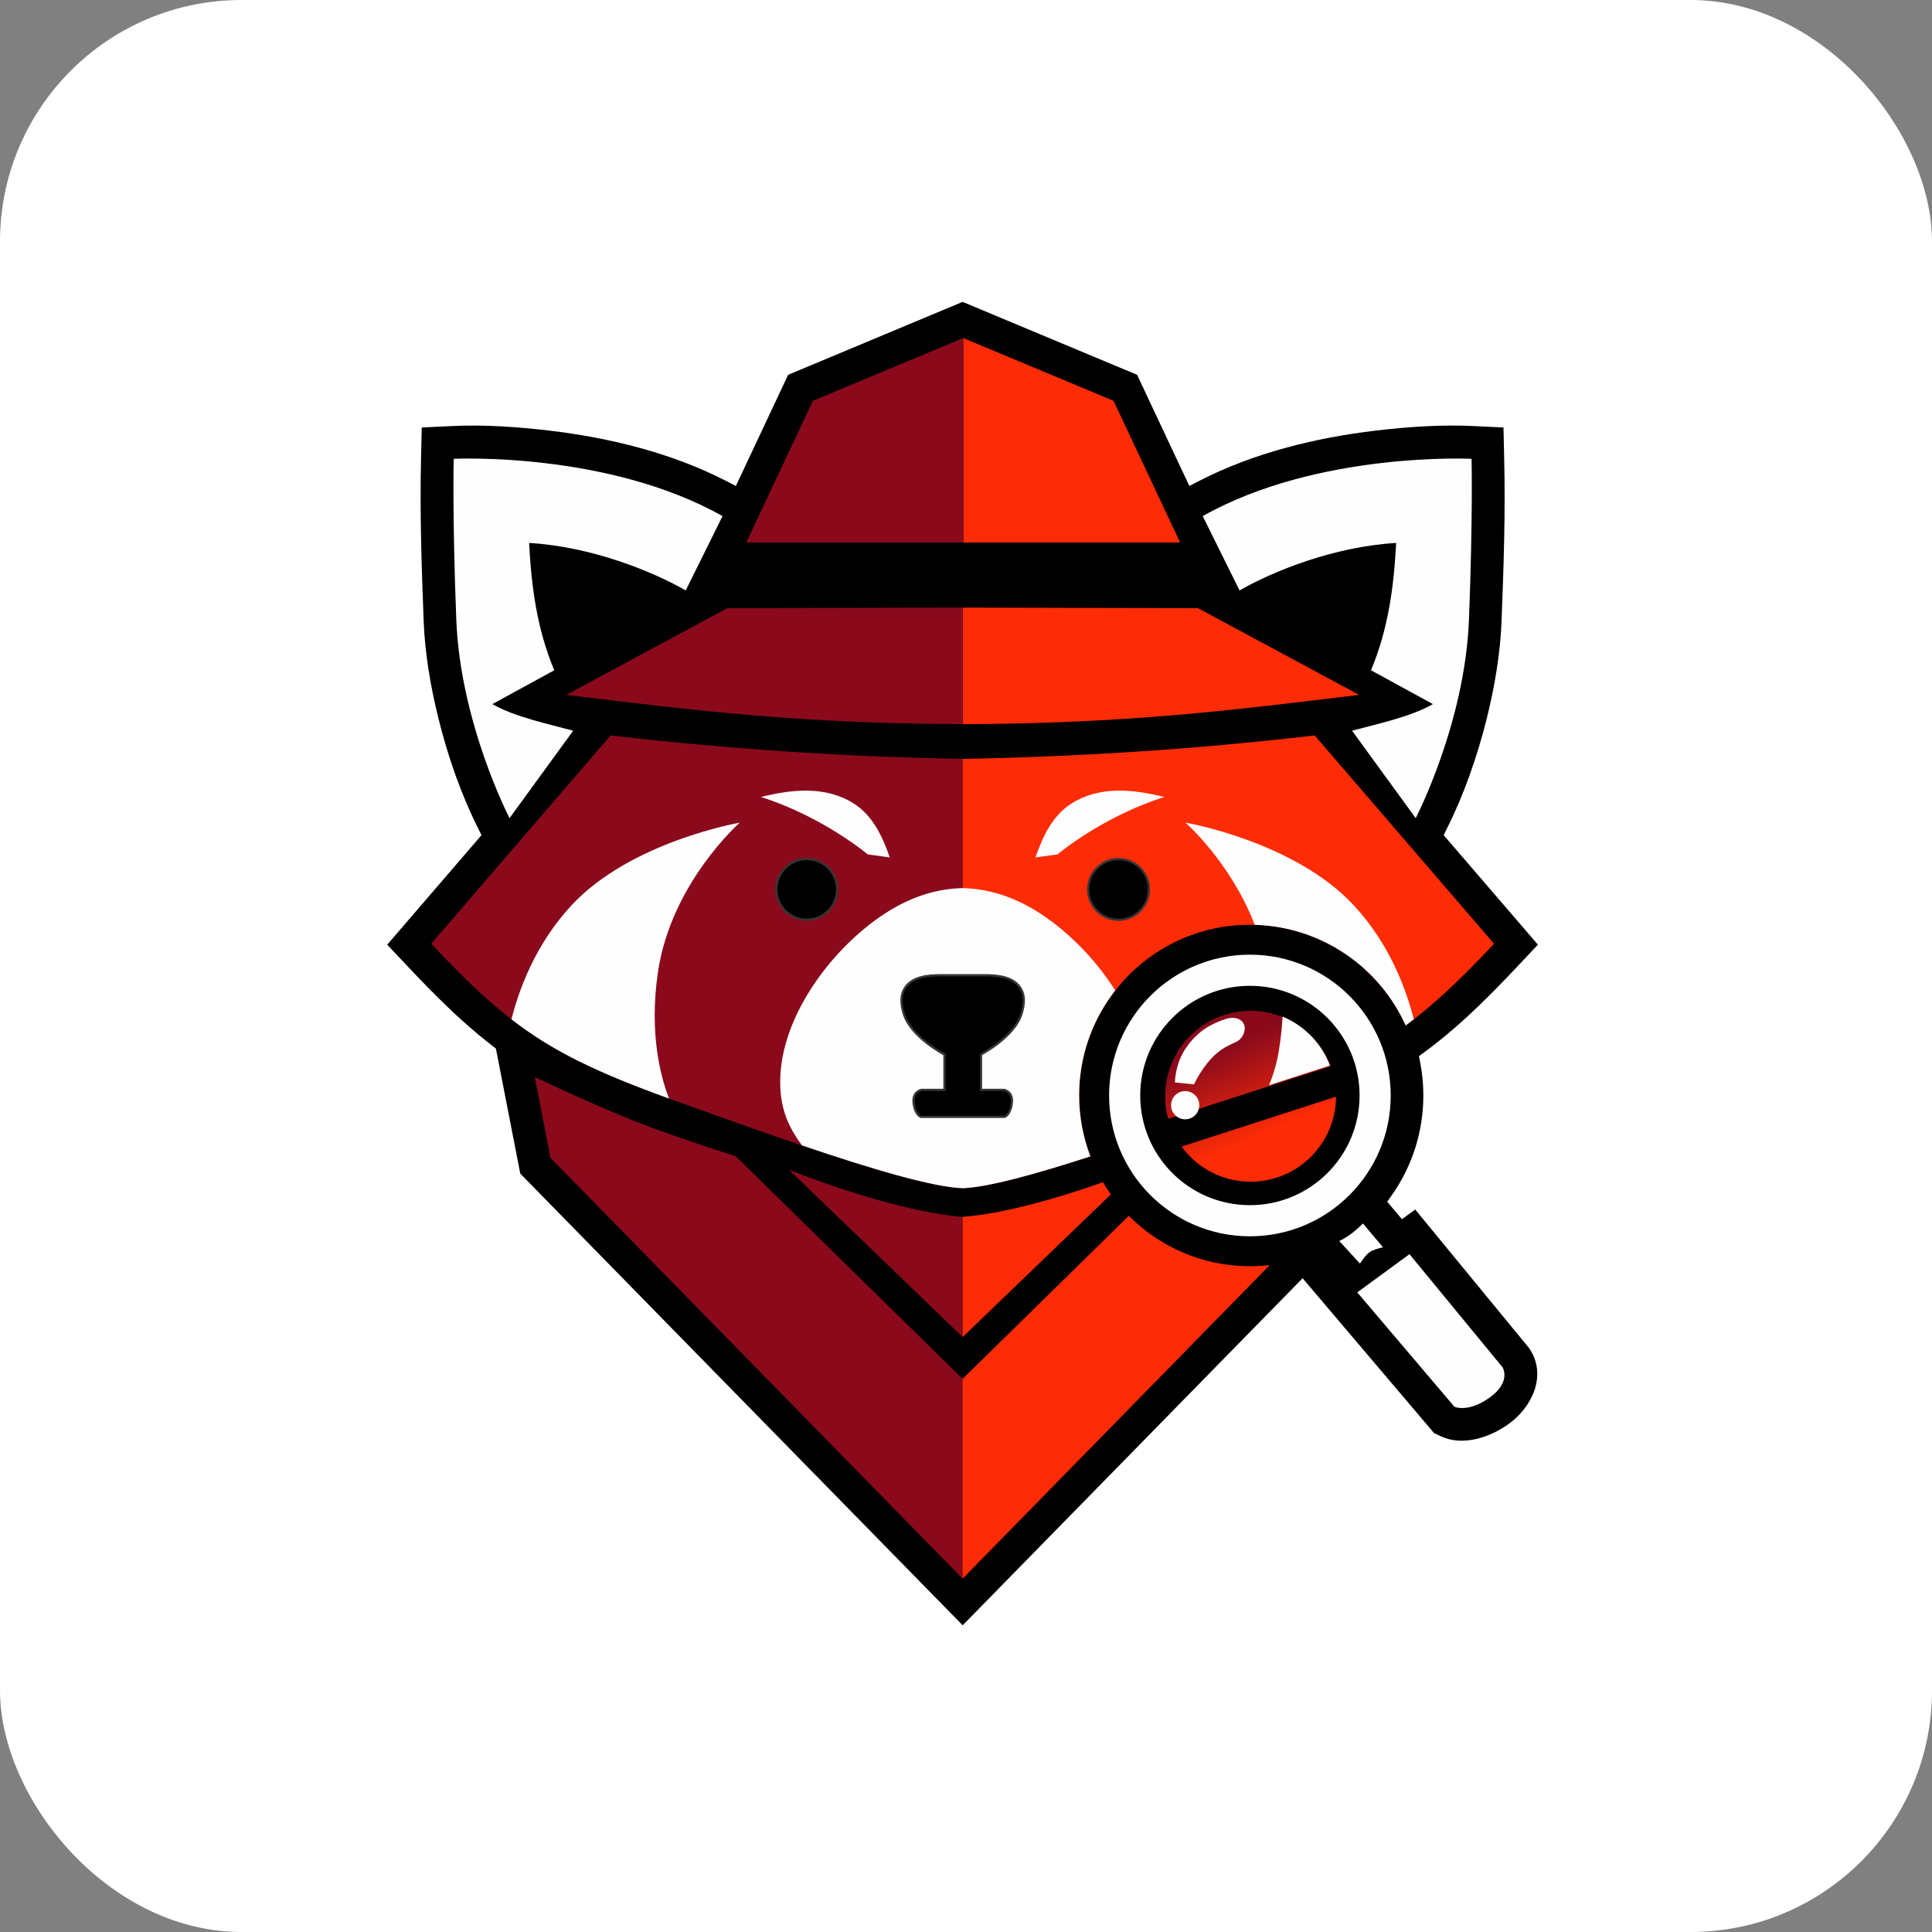 <?xml version="1.0" encoding="UTF-8"?>
<svg width="128" height="128" viewBox="0 0 128 128" xmlns="http://www.w3.org/2000/svg">
    
        <rect x="0" y="0" width="128" height="128" fill="#808080" stroke="none"/>
    
        <defs>
            <linearGradient id="bgGradient" x1="0%" y1="0%" x2="100%" y2="100%">
                <stop offset="0%" style="stop-color:#ffffff;stop-opacity:1" />
                <stop offset="100%" style="stop-color:#ffffff;stop-opacity:1" />
            </linearGradient>
        </defs>
    <!-- Rounded background -->
    <rect width="128" height="128" rx="16" ry="16" 
          fill="url(#bgGradient)" />
    <!-- Original icon -->
    <g transform="translate(25.654, 20.0) scale(0.685)">
        <g xmlns:ns0="http://www.w3.org/2000/svg" xmlns:ns1="http://sodipodi.sourceforge.net/DTD/sodipodi-0.dtd" xmlns:ns2="http://www.inkscape.org/namespaces/inkscape" xmlns:ns3="http://www.w3.org/1999/xlink" transform="translate(-200.0, -325.0)"><ns0:defs id="defs12" /><ns1:namedview id="namedview12" pagecolor="#ffffff" bordercolor="#000000" borderopacity="0.25" ns2:showpageshadow="2" ns2:pageopacity="0.0" ns2:pagecheckerboard="0" ns2:deskcolor="#d1d1d1" ns2:zoom="4.16" ns2:cx="55.168269" ns2:cy="73.557692" ns2:window-width="1920" ns2:window-height="1027" ns2:window-x="0" ns2:window-y="25" ns2:window-maximized="0" ns2:current-layer="Layer_1" showguides="true" />
<ns0:style type="text/css" id="style1">
	.st0{fill-rule:evenodd;clip-rule:evenodd;}
	.st1{fill-rule:evenodd;clip-rule:evenodd;fill:#FE2C06;}
	.st2{fill-rule:evenodd;clip-rule:evenodd;fill:#8A0A1C;}
	.st3{clip-path:url(#SVGID_2_);fill:url(#SVGID_3_);}
	.st4{fill-rule:evenodd;clip-rule:evenodd;fill:#FEFEFE;}
	.st5{fill:none;stroke:#373435;stroke-width:0.216;stroke-miterlimit:2.613;}
</ns0:style>
<ns0:rect style="fill:#ffffff;fill-opacity:1;stroke-width:1" id="rect14" width="111.608" height="128.606" x="200.24" y="325.24" /><ns0:path class="st0" d="M 212.87,409.315 255.658,453 l 32.877,-33.567 12.715,14.977 0.608,0.289 c 2.159,1.031 4.792,0.134 6.617,-1.179 2.225,-1.602 3.679,-4.599 2.084,-7.151 l -0.111,-0.171 -11.023,-13.412 -1.283,0.935 -1.424,-1.691 0.467,-0.66 c 1.981,-2.826 3.027,-6.164 3.027,-9.614 0,-1.061 -0.096,-2.114 -0.297,-3.153 l -0.126,-0.653 0.579,-0.423 c 0.289,-0.208 0.571,-0.423 0.853,-0.645 2.945,-2.277 5.578,-4.94 8.123,-7.641 l 1.951,-2.07 -9.117,-10.593 0.312,-0.631 c 1.669,-3.323 2.938,-6.988 3.843,-10.593 l 0.044,-0.178 c 0.742,-3.019 1.283,-6.194 1.402,-9.31 0.208,-5.252 0.378,-10.526 0.252,-15.786 l -0.067,-2.93 -2.93,-0.141 c -3.101,-0.148 -6.313,0.074 -9.391,0.438 -5.846,0.69 -11.839,2.159 -17.091,4.859 l -0.972,0.497 -5.052,-10.749 L 255.651,325 l -16.876,7.055 -5.052,10.749 -0.972,-0.497 c -5.252,-2.7 -11.246,-4.169 -17.091,-4.859 -3.079,-0.363 -6.291,-0.586 -9.391,-0.438 l -2.93,0.141 -0.067,2.93 c -0.126,5.259 0.052,10.526 0.252,15.786 0.119,3.108 0.66,6.291 1.402,9.31 l 0.044,0.178 c 0.898,3.605 2.166,7.27 3.835,10.593 l 0.312,0.631 -9.117,10.593 1.951,2.07 c 2.544,2.7 5.185,5.363 8.123,7.641 0.037,0.03 0.074,0.059 0.119,0.089 l 0.319,0.245 z" id="path1" style="stroke-width:1" />
<ns0:polygon class="st1" points="297.44,342.94 317.03,351.12 325.71,369.59 297.44,369.59 " id="polygon1" transform="matrix(0.742,0,0,0.742,35.013,74.037)" style="stroke-width:1.348" />
<ns0:path class="st1" d="m 255.658,354.569 22.766,0.059 15.578,8.383 c -12.781,1.55 -22.529,2.767 -38.344,2.834 z" id="path2" style="stroke-width:1" />
<ns0:path class="st2" d="m 240.577,378.885 c 1.625,0 2.938,1.313 2.938,2.938 0,1.625 -1.313,2.938 -2.938,2.938 -1.625,0 -2.938,-1.313 -2.938,-2.938 0,-1.617 1.32,-2.938 2.938,-2.938 m 15.081,-9.681 c -10.667,-0.2 -21.787,-0.853 -34.049,-2.27 l -17.351,20.148 c 7.715,8.19 11.706,10.905 23.345,15.096 10.556,3.798 23.3,8.382 28.055,8.553 v -6.899 h -4.043 c 0,0 -0.564,-0.163 -0.705,-1.32 -0.141,-1.157 0.757,-1.291 0.757,-1.291 h 2.225 v -3.42 c 0,0 -3.182,-1.654 -3.909,-3.857 -0.363,-1.113 -0.289,-1.869 -0.022,-2.389 0.675,-1.32 2.359,-1.424 3.635,-1.424 h 2.055 V 369.205 Z" id="path3" style="stroke-width:1" />
<ns0:path class="st2" d="m 255.658,413.498 v 11.624 l -16.817,-16.194 c -0.007,0.007 9.859,4.021 16.817,4.57" id="path4" style="stroke-width:1" />
<ns0:path class="st2" d="m 214.273,399.968 c 0,0 6.765,3.249 11.58,5 4.814,1.743 7.834,2.648 7.834,2.648 l 21.973,21.557 v 19.324 l -39.873,-40.711 z" id="path5" style="stroke-width:1" />
<ns0:path class="st1" d="m 270.732,378.885 c -1.625,0 -2.938,1.313 -2.938,2.938 0,1.625 1.313,2.938 2.938,2.938 1.625,0 2.938,-1.313 2.938,-2.938 0,-1.617 -1.32,-2.938 -2.938,-2.938 M 255.658,369.205 c 10.667,-0.2 21.787,-0.853 34.049,-2.27 l 17.344,20.148 c -3.219,3.42 -5.794,5.883 -8.546,7.9 -2.589,-5.742 -8.36,-9.74 -15.066,-9.74 -9.117,0 -16.513,7.388 -16.513,16.513 0,2.077 0.386,4.058 1.083,5.89 -5.319,1.728 -9.903,2.99 -12.359,3.079 v -6.899 h 4.043 c 0,0 0.564,-0.163 0.705,-1.32 0.141,-1.157 -0.757,-1.291 -0.757,-1.291 h -2.225 v -3.42 c 0,0 3.182,-1.654 3.909,-3.857 0.363,-1.113 0.289,-1.869 0.022,-2.389 -0.675,-1.32 -2.359,-1.424 -3.635,-1.424 h -2.055 z" id="path6" style="stroke-width:1" />
<ns0:path class="st1" d="m 255.658,413.498 v 11.624 l 14.332,-13.798 c -0.274,-0.378 -0.527,-0.771 -0.764,-1.179 -3.494,1.239 -9.124,3.004 -13.568,3.353" id="path7" style="stroke-width:1" />
<ns0:path class="st1" d="m 271.726,413.395 -16.075,15.771 v 19.324 L 285.361,418.157 c -0.631,0.074 -1.276,0.111 -1.929,0.111 -4.57,0 -8.709,-1.862 -11.706,-4.874" id="path8" style="stroke-width:1" />
<ns0:polygon class="st2" points="297.44,342.94 277.84,351.12 269.16,369.59 297.44,369.59 " id="polygon8" transform="matrix(0.742,0,0,0.742,35.013,74.037)" style="stroke-width:1.348" />
<ns0:path class="st2" d="m 255.658,354.569 -22.766,0.059 -15.578,8.383 c 12.781,1.55 22.529,2.767 38.344,2.834 z" id="path9" style="stroke-width:1" />
<ns0:g id="g10" transform="matrix(0.742,0,0,0.742,35.013,74.037)" style="stroke-width:1.348">
	<ns0:defs id="defs9">
		<ns0:path id="SVGID_1_" d="m 346.03,441.82 c -0.02,6.13 -5,11.09 -11.14,11.09 -3.7,0 -6.97,-1.8 -9,-4.58 z m -11.14,-11.18 c 4.77,0 8.84,3 10.43,7.22 l -21.17,6.85 c -0.25,-0.93 -0.39,-1.92 -0.39,-2.93 -0.01,-6.15 4.98,-11.14 11.13,-11.14 z" />
	</ns0:defs>
	<ns0:clipPath id="SVGID_2_">
		<ns0:use ns3:href="#SVGID_1_" style="overflow:visible" id="use9" />
	</ns0:clipPath>
	<ns0:linearGradient id="SVGID_3_" gradientUnits="userSpaceOnUse" x1="337.028" y1="446.659" x2="332.038" y2="435.269">
		<ns0:stop offset="0" style="stop-color:#FE2C06" id="stop9" />
		<ns0:stop offset="1" style="stop-color:#8A0A1C" id="stop10" />
	</ns0:linearGradient>
	<ns0:rect x="323.75" y="430.64" class="st3" width="22.27" height="22.27" clip-path="url(#SVGID_2_)" id="rect10" style="fill:url(#SVGID_3_);stroke-width:1.348" />
</ns0:g>
<ns0:path class="st4" d="m 268.01,407.646 c -5.319,1.728 -9.903,2.99 -12.359,3.079 -2.93,-0.104 -8.909,-1.892 -15.534,-4.139 -1.276,-1.728 -1.884,-3.212 -2.062,-5.096 -0.564,-6.164 3.998,-12.856 9.02,-16.594 2.9,-2.159 5.734,-3.13 8.575,-3.197 2.849,0.067 5.675,1.039 8.575,3.197 2.314,1.721 4.525,4.065 6.187,6.699 -2.188,2.804 -3.494,6.328 -3.494,10.155 0.007,2.084 0.393,4.065 1.09,5.897 m -31.854,-34.761 c 2.997,-0.749 6.231,-1.09 8.946,0.616 1.869,1.172 2.804,3.219 3.509,5.23 l -2.144,-0.297 c 0.007,-0.007 -4.303,-3.635 -10.311,-5.549 z m 38.997,0 c -2.997,-0.749 -6.231,-1.09 -8.946,0.616 -1.869,1.172 -2.804,3.219 -3.509,5.23 l 2.144,-0.297 c -0.007,-0.007 4.303,-3.635 10.311,-5.549 z m 24.139,21.505 c -0.26,0.2 -0.527,0.401 -0.786,0.593 -2.522,-5.608 -8.093,-9.547 -14.599,-9.733 -2.329,-6.061 -6.699,-9.888 -6.699,-9.888 0,0 10.549,1.817 16.283,8.004 3.479,3.754 5.081,8.153 5.801,11.023 z m -87.274,0 c 3.998,3.093 8.212,5.111 15.244,7.663 -0.801,-2.055 -1.951,-6.276 -1.076,-12.225 1.276,-8.642 7.915,-14.458 7.915,-14.458 0,0 -10.549,1.817 -16.283,8.004 -3.479,3.746 -5.081,8.145 -5.801,11.016 z m 66.86,-48.67 3.561,7.188 c 3.16,-1.817 9.08,-4.243 15.148,-4.592 -0.23,4.228 -0.742,8.256 -2.433,12.314 l 5.986,3.271 c -2.144,1.246 -5.564,1.958 -7.819,2.574 l 6.157,8.457 c 0,0 4.755,-9.154 5.148,-19.168 0.393,-10.014 0.252,-15.586 0.252,-15.586 0,0 -14.866,-0.734 -26.001,5.541 z m -46.445,0 -3.561,7.188 c -3.16,-1.817 -9.08,-4.243 -15.148,-4.592 0.23,4.228 0.742,8.256 2.433,12.314 l -5.986,3.271 c 2.144,1.246 5.564,1.958 7.819,2.574 l -6.157,8.457 c 0,0 -4.755,-9.154 -5.148,-19.168 -0.393,-10.014 -0.252,-15.586 -0.252,-15.586 0,0 14.866,-0.734 26.001,5.541 z m 54.167,48.403 c 2.107,0.875 3.776,2.589 4.577,4.733 l -5.883,1.906 c 0.356,-0.868 0.734,-2.018 0.942,-3.308 0.23,-1.424 0.326,-2.559 0.363,-3.331 z m -3.16,-2.975 c 5.86,0 10.608,4.748 10.608,10.608 0,5.86 -4.748,10.608 -10.608,10.608 -5.86,0 -10.608,-4.748 -10.608,-10.608 0,-5.86 4.748,-10.608 10.608,-10.608 z m 0,-3.012 c 7.522,0 13.62,6.098 13.62,13.62 0,7.522 -6.098,13.62 -13.62,13.62 -7.522,0 -13.62,-6.098 -13.62,-13.62 0,-7.522 6.098,-13.62 13.62,-13.62 z m 8.642,27.692 2.003,2.188 c 0,0 0.504,-0.801 0.92,-1.098 0.415,-0.297 1.313,-0.475 1.313,-0.475 l -1.944,-2.307 c -0.007,-0.007 -1.076,1.157 -2.292,1.691 z m 1.743,4.97 9.391,11.06 c 0,0 1.306,0.623 3.42,-0.89 2.114,-1.521 1.246,-2.915 1.246,-2.915 l -9.006,-10.949 z m -15.786,-20.118 c 0,0 0.757,-1.714 2.084,-2.908 0.875,-0.786 1.617,-0.987 2.114,-1.268 0.527,-0.297 0.868,-1.098 0.623,-1.639 -0.237,-0.534 -0.927,-0.801 -1.862,-0.475 -1.298,0.445 -2.604,1.128 -3.716,2.73 -1.113,1.602 -1.09,3.375 -1.09,3.375 z M 255.658,390.124 h 2.055 c 1.276,0 2.967,0.104 3.635,1.424 0.267,0.527 0.341,1.276 -0.022,2.389 -0.72,2.203 -3.909,3.857 -3.909,3.857 v 3.42 h 2.225 c 0,0 0.898,0.141 0.757,1.291 -0.141,1.157 -0.705,1.32 -0.705,1.32 h -4.043 -4.043 c 0,0 -0.564,-0.163 -0.705,-1.32 -0.141,-1.157 0.757,-1.291 0.757,-1.291 h 2.225 v -3.42 c 0,0 -3.182,-1.654 -3.909,-3.857 -0.363,-1.113 -0.289,-1.869 -0.022,-2.389 0.675,-1.32 2.359,-1.424 3.635,-1.424 z m 21.52,11.209 c 0.749,0 1.365,0.608 1.365,1.365 0,0.757 -0.608,1.365 -1.365,1.365 -0.757,0 -1.365,-0.608 -1.365,-1.365 0,-0.757 0.616,-1.365 1.365,-1.365 z" id="path10" style="stroke-width:1" />
<ns0:path class="st0" d="m 240.577,384.761 c 1.625,0 2.938,-1.313 2.938,-2.938 0,-1.625 -1.313,-2.938 -2.938,-2.938 -1.625,0 -2.938,1.313 -2.938,2.938 0,1.625 1.32,2.938 2.938,2.938 z m 16.839,13.034 c 0,0 3.182,-1.654 3.909,-3.857 0.363,-1.113 0.289,-1.869 0.022,-2.389 -0.675,-1.32 -2.359,-1.424 -3.635,-1.424 h -2.055 -2.055 c -1.276,0 -2.967,0.104 -3.635,1.424 -0.267,0.527 -0.341,1.276 0.022,2.389 0.72,2.203 3.909,3.857 3.909,3.857 v 3.42 h -2.225 c 0,0 -0.898,0.141 -0.757,1.291 0.141,1.157 0.705,1.32 0.705,1.32 h 4.043 4.043 c 0,0 0.564,-0.163 0.705,-1.32 0.141,-1.157 -0.757,-1.291 -0.757,-1.291 h -2.225 v -3.42 z m 10.378,-15.971 c 0,1.625 1.313,2.938 2.938,2.938 1.625,0 2.938,-1.313 2.938,-2.938 0,-1.625 -1.313,-2.938 -2.938,-2.938 -1.625,0 -2.938,1.32 -2.938,2.938 z" id="path11" style="stroke-width:1" />
<ns0:path class="st5" d="m 240.577,384.761 c 1.625,0 2.938,-1.313 2.938,-2.938 0,-1.625 -1.313,-2.938 -2.938,-2.938 -1.625,0 -2.938,1.313 -2.938,2.938 0,1.625 1.32,2.938 2.938,2.938 z m 16.839,13.034 c 0,0 3.182,-1.654 3.909,-3.857 0.363,-1.113 0.289,-1.869 0.022,-2.389 -0.675,-1.32 -2.359,-1.424 -3.635,-1.424 h -2.055 -2.055 c -1.276,0 -2.967,0.104 -3.635,1.424 -0.267,0.527 -0.341,1.276 0.022,2.389 0.72,2.203 3.909,3.857 3.909,3.857 v 3.42 h -2.225 c 0,0 -0.898,0.141 -0.757,1.291 0.141,1.157 0.705,1.32 0.705,1.32 h 4.043 4.043 c 0,0 0.564,-0.163 0.705,-1.32 0.141,-1.157 -0.757,-1.291 -0.757,-1.291 h -2.225 v -3.42 z m 10.378,-15.971 c 0,1.625 1.313,2.938 2.938,2.938 1.625,0 2.938,-1.313 2.938,-2.938 0,-1.625 -1.313,-2.938 -2.938,-2.938 -1.625,0 -2.938,1.32 -2.938,2.938 z" id="path12" />
</g>
    </g>
</svg>